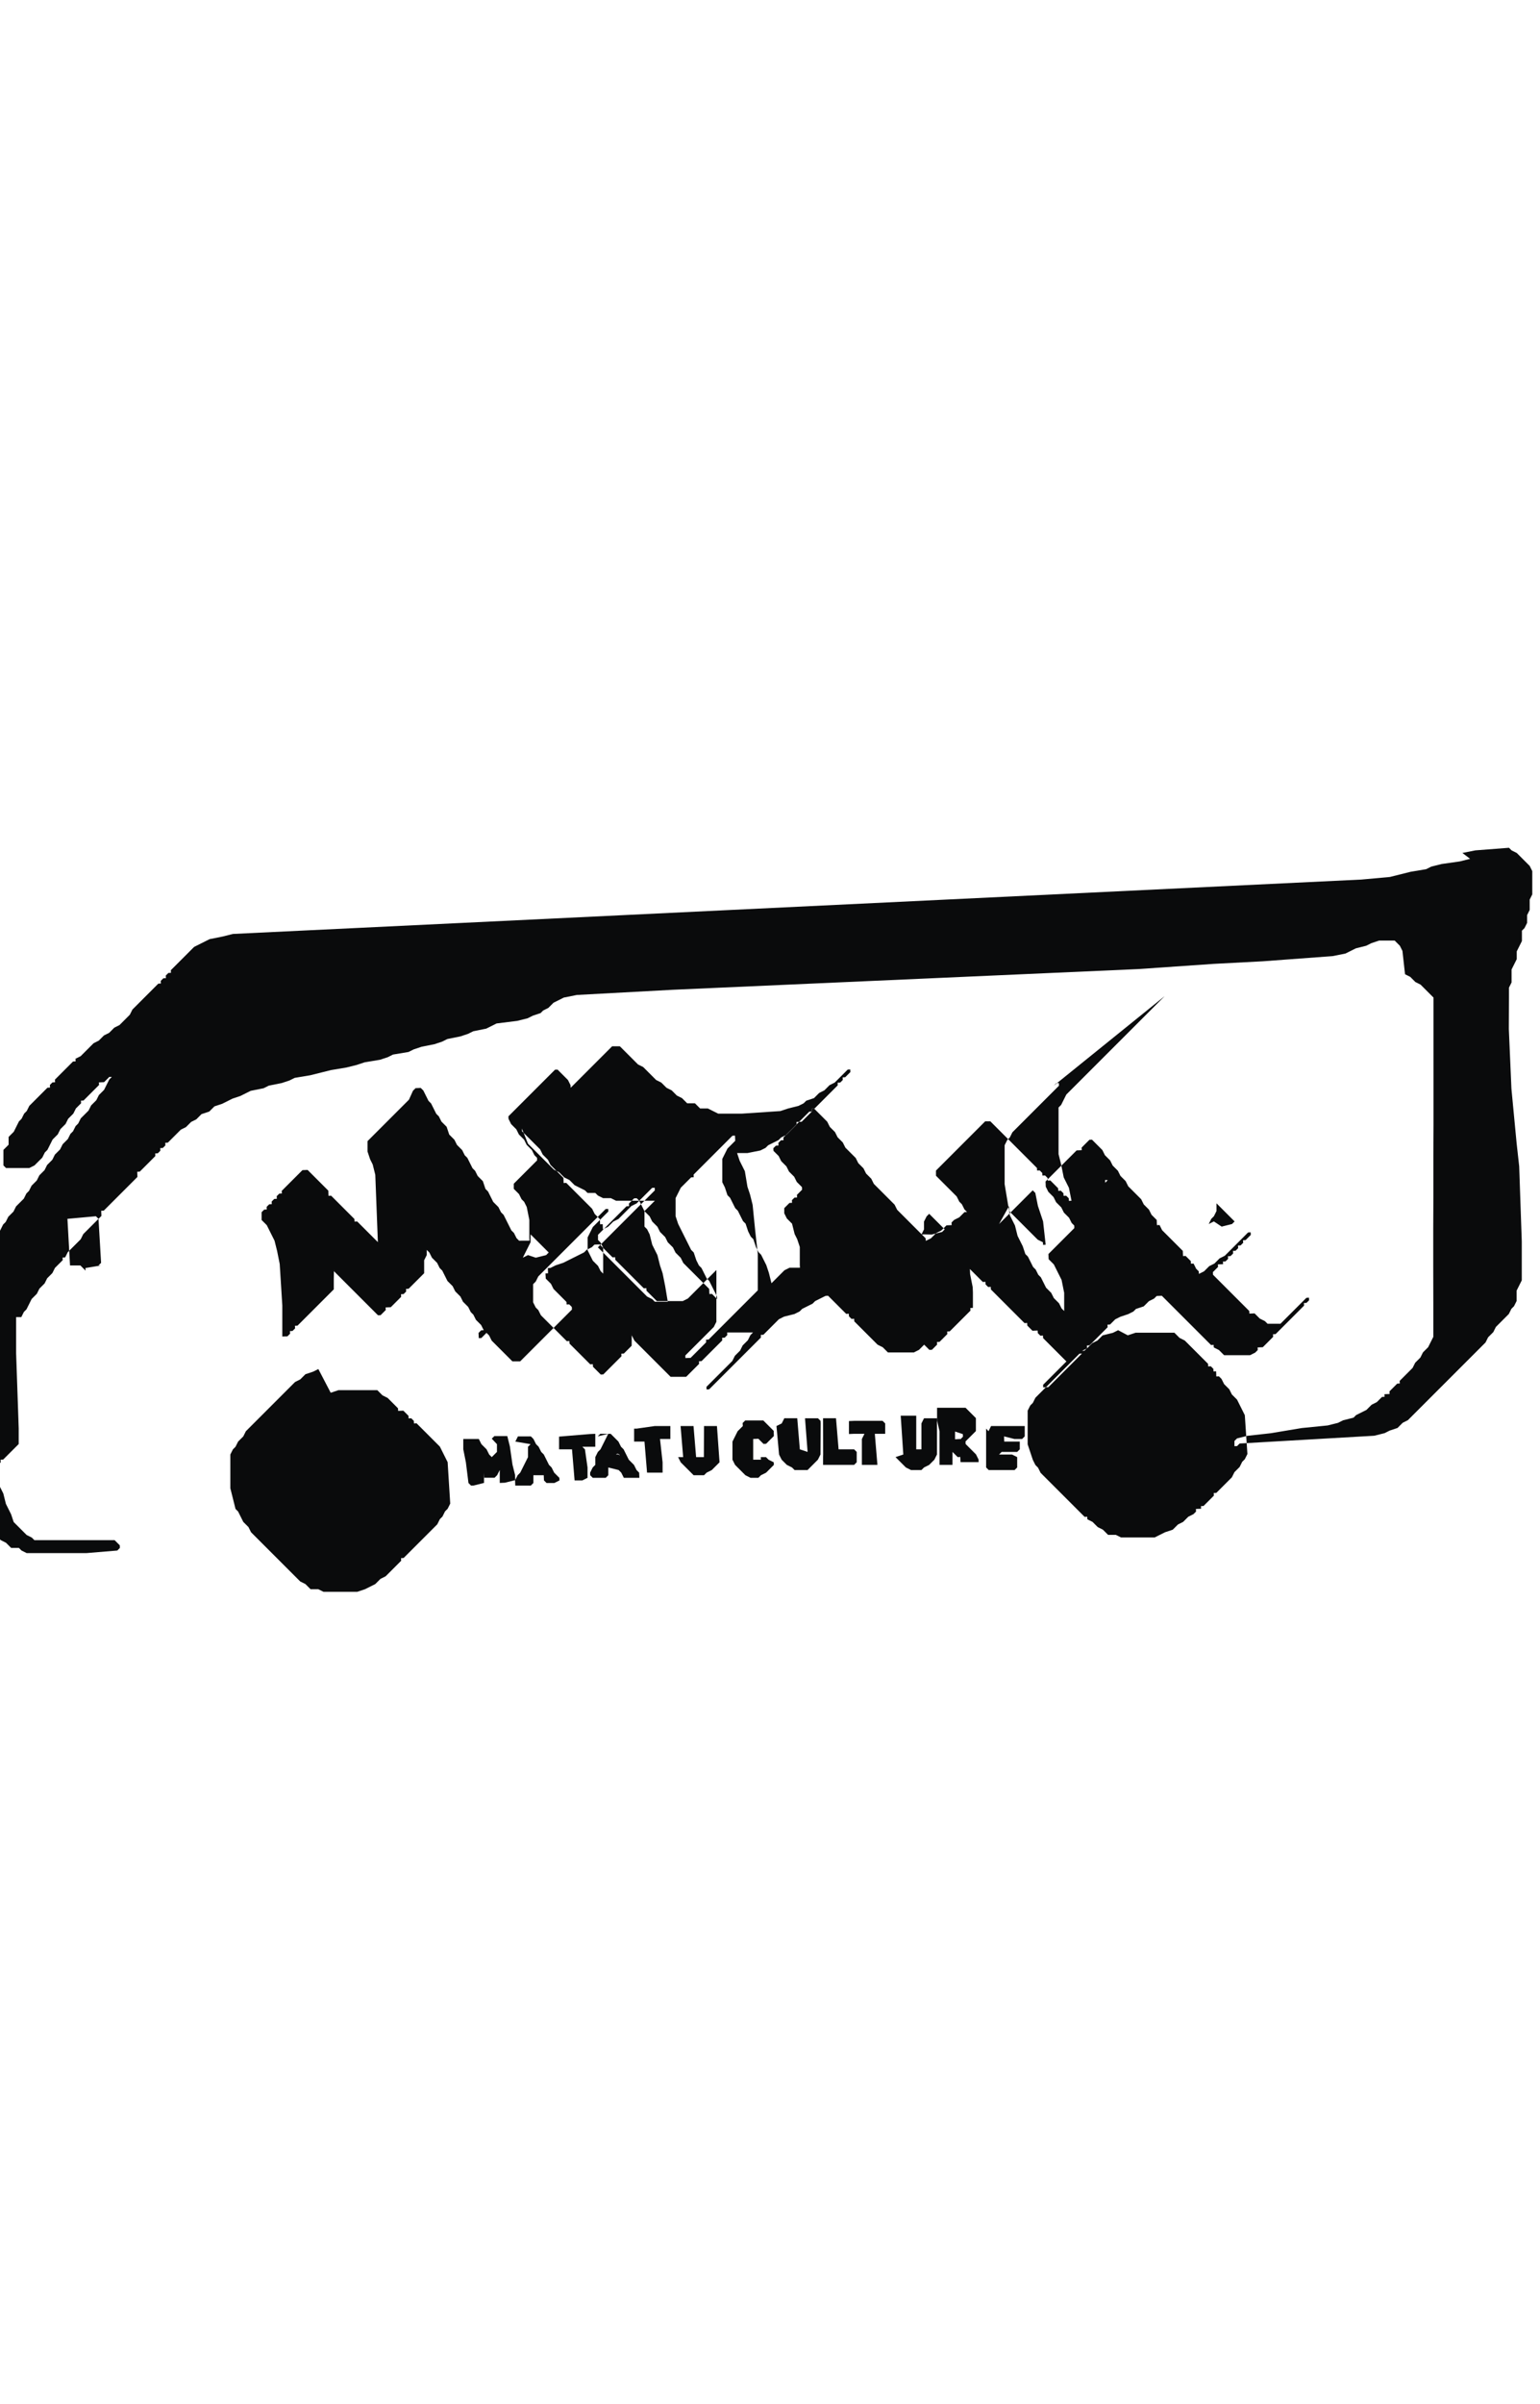 <?xml version="1.0" encoding="UTF-8"?>
<!DOCTYPE svg PUBLIC "-//W3C//DTD SVG 1.1//EN" "http://www.w3.org/Graphics/SVG/1.1/DTD/svg11.dtd">
<!-- Creator: CorelDRAW -->
<svg xmlns="http://www.w3.org/2000/svg" xml:space="preserve" width="25in" height="39in" style="shape-rendering:geometricPrecision; text-rendering:geometricPrecision; image-rendering:optimizeQuality; fill-rule:evenodd; clip-rule:evenodd"
viewBox="0 0 0.595 0.267"
 xmlns:xlink="http://www.w3.org/1999/xlink">
 <defs>
  <style type="text/css">
   <![CDATA[
    .fil0 {fill:#0A0B0C}
   ]]>
  </style>
 </defs>
 <g id="Layer_x0020_1">
  <path class="fil0" d="M0.123 0.198l-0.002 0.001 -0.003 0.001 -0.001 0.001 -0.001 0.001 -0.002 0.001 -0.001 0.001 -0.001 0.001 -0.001 0.001 -0.001 0.001 -0.001 0.001 -0.001 0.001 -0.001 0.001 -0.001 0.001 -0.001 0.001 -0.001 0.001 -0.001 0.001 -0.001 0.001 -0.001 0.001 -0.001 0.001 -0.001 0.001 -0.001 0.001 -0.001 0.001 -0.001 0.001 -0.001 0.001 -0.001 0.002 -0.001 0.001 -0.001 0.001 -0.001 0.002 -0.001 0.001 -0.001 0.002 -0 0.004 -0 0.004 0 0.005 0.001 0.004 0.001 0.004 0.001 0.001 0.001 0.002 0.001 0.002 0.001 0.001 0.001 0.001 0.001 0.002 0.001 0.001 0.001 0.001 0.001 0.001 0.001 0.001 0.001 0.001 0.001 0.001 0.001 0.001 0.001 0.001 0.001 0.001 0.001 0.001 0.001 0.001 0.001 0.001 0.001 0.001 0.001 0.001 0.001 0.001 0.001 0.001 0.001 0.001 0.001 0.001 0.001 0.001 0.002 0.001 0.001 0.001 0.001 0.001 0.003 0 0.002 0.001 0.003 0 0.01 -0 0.003 -0.001 0.002 -0.001 0.002 -0.001 0.001 -0.001 0.001 -0.001 0.002 -0.001 0.001 -0.001 0.001 -0.001 0.001 -0.001 0.001 -0.001 0.001 -0.001 0.001 -0.001 -5.73175e-005 -0.001 0.001 -5.82728e-005 0.001 -0.001 0.001 -0.001 0.001 -0.001 0.001 -0.001 0.001 -0.001 0.001 -0.001 0.001 -0.001 0.001 -0.001 0.001 -0.001 0.001 -0.001 0.001 -0.001 0.001 -0.001 0.001 -0.001 0.001 -0.002 0.001 -0.001 0.001 -0.002 0.001 -0.001 0.001 -0.002 -0.001 -0.016 -0.001 -0.002 -0.001 -0.002 -0.001 -0.002 -0.001 -0.001 -0.001 -0.001 -0.001 -0.001 -0.001 -0.001 -0.001 -0.001 -0.001 -0.001 -0.001 -0.001 -0.001 -0.001 -0.001 -0.001 -0.001 5.82728e-005 -5.73175e-005 -0.001 -0.001 -0.001 -0.001 5.82728e-005 -5.63622e-005 -0.001 -0.001 -0.001 -0.001 -0.001 -0.002 8.78868e-005 -5.73175e-005 -0.001 -0.001 -0.001 -0.001 -0.001 -0.001 -0.001 -0.001 -0.001 -0.002 -0.001 -0.001 -0.001 -0.001 -0.001 -0.003 -0 -0.003 -0 -0.003 -0 -0.006 0 -0.003 0.001zm0.258 0.023l-0 0.01 0 0.005 0.001 0.001 0.006 0 0.004 -0 0.001 -0.001 -0 -0.004 -0.002 -0.001 -0.005 0 0.001 -0.001 0.006 -0 0.001 -0.001 -0 -0.003 -0.006 0 -8.31103e-005 -0.002 0.004 0.001 0.003 -0 0.001 -0.001 -0 -0.004 -0.003 -0 -0.006 -0 -0.004 0 -0.001 0.002zm-0.051 0.002l0.004 -0 -0.001 0.002 0 0.01 0.006 -0 -0.001 -0.012 0.004 -0 -0 -0.004 -0.001 -0.001 -0.011 -0 -0.002 8.69315e-005 0 0.005zm-0.114 0.001l0 0.005 0.005 -0 0.001 0.012 0.003 -0 0.002 -0.001 -0 -0.004 -0.001 -0.007 -0.001 -0.001 0.005 -0 -0 -0.005 -0.002 8.69315e-005 -0.012 0.001zm0.102 0.008l0 0.003 0.005 0 0.007 -0 0.001 -0.001 -0 -0.004 -0.001 -0.001 -0.006 0 -0.001 -0.012 -0.005 0 3.15246e-005 0.014zm-0.126 -0.005l-0 0.003 -0.001 0.001 -0.001 0.001 -0.001 -0.001 -0.001 -0.002 -0.001 -0.001 -0.001 -0.001 -0.001 -0.002 -0.006 0 0 0.004 0.001 0.005 0.001 0.008 0.001 0.001 0.001 -2.86587e-005 0.004 -0.001 -0 -0.002 -0 -0.002 8.50209e-005 0.002 0.004 -0 0.001 -0.001 0.001 -0.002 0 0.005 0.002 -8.78868e-005 0.004 -0.001 -8.59762e-005 -0.002 -0.001 -0.004 -0.001 -0.007 -0.001 -0.004 -0.005 0 -0.001 0.001zm0.108 -0.007l0.001 0.011 0.001 0.002 0.001 0.001 0.001 0.001 0.002 0.001 0.001 0.001 0.005 -0 0.001 -0.001 0.001 -0.001 0.001 -0.001 0.001 -0.001 0.001 -0.002 8.2155e-005 -0.012 -5.73175e-005 -0.001 -0.001 -0.001 -0.005 0 0.001 0.013 -0.003 -0.001 -0.001 -0.012 -0.005 0 -0.001 0.002zm-0.055 0.001l0 0.005 0.004 -0 0.001 0.012 0.006 -0 -0 -0.004 -0.001 -0.009 0.004 -0 -0 -0.005 -0.006 0 -0.007 0.001zm0.101 0.011l0.001 0.001 0.001 0.001 0.001 0.001 0.001 0.001 0.002 0.001 0.004 -0 0.001 -0.001 0.002 -0.001 0.001 -0.001 0.001 -0.001 0.001 -0.002 0 -0.005 -0 -0.009 -0.005 0 -0.001 0.002 -0 0.01 -0.002 0 -0 -0.009 -0 -0.004 -0.006 0 0.001 0.015zm0.017 -0.01l-0 0.007 0 0.006 0.005 -0 2.00611e-005 -0.006 0 0.001 0.001 0.001 0.001 0.001 0.001 -5.82728e-005 8.59762e-005 0.002 0.004 0 0.003 -0 -2.77034e-005 -0.001 -0.001 -0.002 -0.001 -0.001 -0.001 -0.001 -0.001 -0.001 -0.001 -0.001 -2.86587e-005 -0.001 0.001 -0.001 0.001 -0.001 0.001 -0.001 0.001 -0.001 -0 -0.005 -0.001 -0.001 -0.001 -0.001 -0.001 -0.001 -0.001 -0.001 -0.003 -0 -0.006 -0 -0.002 0 -0 0.005zm0.008 0.003l-0.001 5.82728e-005 -0.001 5.82728e-005 -0 -0.003 0.003 0.001 5.63622e-005 0.001 -0.001 0.001zm-0.136 -0.002l-0.001 0.002 -0.001 0.002 -0.001 0.002 -0.001 0.001 -0.001 0.002 -0 0.003 -0.001 0.001 -0.001 0.002 2.86587e-005 0.001 0.001 0.001 0.005 -0 0.001 -0.001 -0 -0.003 0.004 0.001 0.001 0.001 0.001 0.002 0.006 -0 -8.59762e-005 -0.002 -0.001 -0.001 -0.001 -0.002 -0.001 -0.001 -0.001 -0.001 -0.001 -0.002 -0.001 -0.002 -0.001 -0.001 -0.001 -0.002 -0.001 -0.001 -0.001 -0.001 -0.001 -0.001 -0.004 0 -0.001 0.001zm0.003 0.008c0.001,-0.001 0.002,0.001 0.001,0 -2.86587e-006,0 -0,-2.67482e-005 -0,-2.9614e-005 -4.29881e-005,-1.62399e-005 -0.001,-0 -0.001,-0zm0.024 0.001l0.001 0.002 0.001 0.001 0.001 0.001 0.001 0.001 0.001 0.001 0.001 0.001 0.004 -0 0.001 -0.001 0.002 -0.001 0.001 -0.001 0.001 -0.001 0.001 -0.001 -0.001 -0.014 -0.005 0 -5.34963e-005 0.012 -0.003 0 -0.001 -0.012 -0.005 0 0.001 0.012zm-0.057 -0.005l-0.001 0.001 -0 0.004 -0.001 0.002 -0.001 0.002 -0.001 0.002 -0.001 0.001 -0.001 0.002 8.50209e-005 0.002 0.006 -0 0.001 -0.001 -0 -0.003 0.004 -0 8.59762e-005 0.002 0.001 0.001 0.003 -0 0.002 -0.001 -5.73175e-005 -0.001 -0.001 -0.001 -0.001 -0.001 -0.001 -0.002 -0.001 -0.001 -0.001 -0.002 -0.001 -0.002 -0.001 -0.001 -0.001 -0.002 -0.001 -0.001 -0.001 -0.002 -0.001 -0.001 -0.005 0 -0.001 0.002zm0.003 0.007c-0,-0.002 0,0.002 0,0zm0.079 -0.014l-0.001 0.001 -0.001 0.001 -0.001 0.002 -0.001 0.002 0 0.007 0.001 0.002 0.001 0.001 0.001 0.001 0.001 0.001 0.001 0.001 0.002 0.001 0.003 -0 0.001 -0.001 0.002 -0.001 0.001 -0.001 0.001 -0.001 0.001 -0.001 -5.73175e-005 -0.001 -0.002 -0.001 -0.001 -0.001 -0.002 0 5.73175e-005 0.001 -0.003 0 0 -0.008 0.002 -8.69315e-005 0.001 0.001 0.001 0.001 0.001 -5.82728e-005 0.001 -0.001 0.001 -0.001 0.001 -0.001 -8.59762e-005 -0.002 -0.001 -0.001 -0.001 -0.001 -0.001 -0.001 -0.001 -0.001 -0.007 0 -0.001 0.001zm0.281 -0.219l-0.004 0.001 -0.007 0.001 -0.004 0.001 -0.002 0.001 -0.006 0.001 -0.004 0.001 -0.004 0.001 -0.011 0.001 -0.436 0.021 -0.004 0.001 -0.005 0.001 -0.002 0.001 -0.002 0.001 -0.002 0.001 -0.001 0.001 -0.001 0.001 -0.001 0.001 -0.001 0.001 -0.001 0.001 -0.001 0.001 -0.001 0.001 -0.001 0.001 -0.001 0.001 5.63622e-005 0.001 -0.001 5.82728e-005 -0.001 0.001 5.73175e-005 0.001 -0.001 5.82728e-005 -0.001 0.001 5.73175e-005 0.001 -0.001 5.82728e-005 -0.001 0.001 -0.001 0.001 -0.001 0.001 -0.001 0.001 -0.001 0.001 -0.001 0.001 -0.001 0.001 -0.001 0.001 -0.001 0.001 -0.001 0.001 -0.001 0.002 -0.001 0.001 -0.001 0.001 -0.001 0.001 -0.001 0.001 -0.002 0.001 -0.001 0.001 -0.001 0.001 -0.002 0.001 -0.001 0.001 -0.001 0.001 -0.002 0.001 -0.001 0.001 -0.001 0.001 -0.001 0.001 -0.001 0.001 -0.001 0.001 -0.002 0.001 5.73175e-005 0.001 -0.001 5.82728e-005 -0.001 0.001 -0.001 0.001 -0.001 0.001 -0.001 0.001 -0.001 0.001 -0.001 0.001 -0.001 0.001 5.73175e-005 0.001 -0.001 5.82728e-005 -0.001 0.001 5.73175e-005 0.001 -0.001 5.82728e-005 -0.001 0.001 -0.001 0.001 -0.001 0.001 -0.001 0.001 -0.001 0.001 -0.001 0.001 -0.001 0.001 -0.001 0.002 -0.001 0.001 -0.001 0.002 -0.001 0.001 -0.001 0.002 -0.001 0.002 -0.001 0.001 -0.001 0.001 -0 0.003 -0.001 0.001 -0.001 0.001 0 0.006 0.001 0.001 0.003 0 0.006 -0 0.002 -0.001 0.001 -0.001 0.001 -0.001 0.001 -0.001 0.001 -0.002 0.001 -0.001 0.001 -0.002 0.001 -0.002 0.001 -0.001 0.001 -0.001 0.001 -0.002 0.001 -0.001 0.001 -0.001 0.001 -0.002 0.001 -0.001 0.001 -0.001 0.001 -0.002 0.001 -0.001 0.001 -0.001 -5.73175e-005 -0.001 0.001 -5.82728e-005 0.001 -0.001 0.001 -0.001 0.001 -0.001 0.001 -0.001 0.001 -0.001 0.001 -0.001 -5.73175e-005 -0.001 0.002 -8.69315e-005 0.001 -0.001 0.001 -0.001 0.001 -2.9614e-005 -0.001 0.001 -0.001 0.002 -0.001 0.002 -0.001 0.001 -0.001 0.001 -0.001 0.002 -0.001 0.001 -0.001 0.001 -0.001 0.002 -0.001 0.001 -0.001 0.001 -0.001 0.001 -0.001 0.002 -0.001 0.001 -0.001 0.002 -0.001 0.001 -0.001 0.002 -0.001 0.001 -0.001 0.001 -0.001 0.002 -0.001 0.001 -0.001 0.001 -0.001 0.002 -0.001 0.001 -0.001 0.001 -0.001 0.002 -0.001 0.001 -0.001 0.001 -0.001 0.002 -0.001 0.001 -0.001 0.001 -0.001 0.002 -0.001 0.001 -0.001 0.002 -0.001 0.001 -0.001 0.001 -0.001 0.001 -0.001 0.002 -0.001 0.001 -0.001 0.001 -0.001 0.002 -0.001 0.001 -0.001 0.002 -0.001 0.002 -0.001 0.001 -0.001 0.002 -0.001 0.001 -0.001 0.001 -0.001 0.002 -0.001 0.002 -0.001 0.001 -0.001 0.002 -0.001 0.001 -0.001 0.001 -0.001 0.002 -0.001 0.001 -0.001 0.001 -0.001 0.002 -0.001 0.001 -0.001 0.001 -0.001 0.002 -0.001 0.001 -0.001 0.001 -0.001 0.002 -0.001 0.001 -0.001 0.001 -0.001 0.002 -0.001 0.001 -0.001 0.001 -0.001 0.002 -0.001 0.001 -0.001 0.002 -0.001 0.001 -0.001 0.001 -0.001 0.002 -0.001 0.001 -0.001 0.001 -0.001 0.002 -0.001 0.001 -0.001 0.001 -0 0.003 -0.001 0.002 -0.001 0.002 -0 0.004 -0.001 0.002 0 0.009 0.001 0.002 0.001 0.004 0.001 0.002 0.001 0.001 0.001 0.002 0.001 0.001 0.001 0.001 0.001 0.002 0.001 0.001 0.001 0.001 0.001 0.002 0.001 0.001 0.001 0.001 0.001 0.001 0.001 -5.82728e-005 5.73175e-005 0.001 0.001 0.001 0.001 0.001 0.001 0.001 0.001 0.001 0.001 0.001 0.001 0.001 0.001 0.001 0.001 0.001 0.001 0.001 0.001 0.001 0.001 0.001 0.002 -8.69315e-005 5.73175e-005 0.001 0.001 0.001 0.001 0.001 0.001 0.001 0.001 0.001 0.001 0.001 0.001 0.001 0.001 0.001 0.001 0.001 0.001 0.001 0.001 0.001 0.001 0.001 0.001 0.001 0.002 0.001 0.001 0.001 0.001 0.001 0.003 0 0.001 0.001 0.002 0.001 0.004 0 0.006 0 0.013 -9.55291e-007 0.012 -0.001 0.001 -0.001 -2.86587e-005 -0.001 -0.001 -0.001 -0.001 -0.001 -0.006 -0 -0.004 -0 -0.007 -0 -0.004 -0 -0.004 -0 -0.006 -0 -0.001 -0.001 -0.002 -0.001 -0.001 -0.001 -0.001 -0.001 -0.001 -0.001 -0.001 -0.001 -0.001 -0.001 -0.001 -0.003 -0.001 -0.002 -0.001 -0.002 -0.001 -0.004 -0.001 -0.002 -0.001 -0.002 -0.001 -0.007 0.001 -5.82728e-005 0.001 -0.001 -5.73175e-005 -0.001 0.001 -5.82728e-005 0.001 -0.001 0.001 -0.001 0.001 -0.001 0.001 -0.001 0.001 -0.001 0.001 -0.001 0 -0.006 -0.001 -0.029 0 -0.006 0 -0.006 -0 -0.002 -0.004 -0 -0.001 -0.001 -0.001 -0.001 -0.001 -0.001 0.001 0.001 0.001 0.001 0.001 0.001 0.006 -0 0.001 -0.002 0.001 -0.001 0.001 -0.002 0.001 -0.002 0.001 -0.001 0.001 -0.001 0.001 -0.002 0.001 -0.001 0.001 -0.001 0.001 -0.002 0.001 -0.001 0.001 -0.001 0.001 -0.002 0.001 -0.001 0.001 -0.001 0.001 -0.001 -5.63622e-005 -0.001 0.001 -5.82728e-005 0.001 -0.002 0.001 -0.001 0.001 -0.001 0.001 -0.001 0.001 -0.001 0.001 -0.001 0.001 -0.002 0.001 -0.001 0.001 -0.001 0.001 -0.001 0.001 -0.001 0.001 -0.001 0.001 -0.001 0.001 -0.001 -8.50209e-005 -0.002 0.001 -5.82728e-005 0.001 -0.001 0.001 -0.001 0.001 -0.001 0.001 -0.001 0.001 -0.001 0.001 -0.001 0.001 -0.001 0.001 -0.001 0.001 -0.001 0.001 -0.001 0.001 -0.001 0.001 -0.001 0.001 -0.001 -8.59762e-005 -0.002 0.001 -5.82728e-005 0.001 -0.001 0.001 -0.001 0.001 -0.001 0.001 -0.001 0.001 -0.001 0.001 -0.001 -5.73175e-005 -0.001 0.001 -5.82728e-005 0.001 -0.001 -5.63622e-005 -0.001 0.001 -5.82728e-005 0.001 -0.001 -5.73175e-005 -0.001 0.001 -5.82728e-005 0.001 -0.001 0.001 -0.001 0.001 -0.001 0.001 -0.001 0.001 -0.001 0.002 -0.001 0.001 -0.001 0.001 -0.001 0.002 -0.001 0.001 -0.001 0.001 -0.001 0.003 -0.001 0.001 -0.001 0.001 -0.001 0.003 -0.001 0.002 -0.001 0.002 -0.001 0.003 -0.001 0.002 -0.001 0.002 -0.001 0.005 -0.001 0.002 -0.001 0.005 -0.001 0.003 -0.001 0.002 -0.001 0.006 -0.001 0.004 -0.001 0.004 -0.001 0.006 -0.001 0.004 -0.001 0.003 -0.001 0.006 -0.001 0.003 -0.001 0.002 -0.001 0.006 -0.001 0.002 -0.001 0.003 -0.001 0.005 -0.001 0.003 -0.001 0.002 -0.001 0.005 -0.001 0.003 -0.001 0.002 -0.001 0.005 -0.001 0.002 -0.001 0.002 -0.001 0.008 -0.001 0.004 -0.001 0.002 -0.001 0.003 -0.001 0.001 -0.001 0.002 -0.001 0.001 -0.001 0.001 -0.001 0.002 -0.001 0.002 -0.001 0.005 -0.001 0.037 -0.002 0.18 -0.008 0.029 -0.002 0.019 -0.001 0.027 -0.002 0.005 -0.001 0.002 -0.001 0.002 -0.001 0.004 -0.001 0.002 -0.001 0.003 -0.001 0.006 -0 0.001 0.001 0.001 0.001 0.001 0.002 0.001 0.009 0.002 0.001 0.001 0.001 0.001 0.001 0.002 0.001 0.001 0.001 0.001 0.001 0.001 0.001 0.001 0.001 0.001 0.001 0 0.007 -0 0.007 -0 0.007 2.86587e-006 0.013 -0 0.008 -0 0.007 -5.34963e-005 0.012 -0 0.007 -0 0.009 -5.44516e-005 0.012 -0 0.007 -0 0.008 3.15246e-005 0.014 -0 0.004 -0 0.004 -0 0.005 -0.001 0.002 -0.001 0.002 -0.001 0.001 -0.001 0.001 -0.001 0.002 -0.001 0.001 -0.001 0.001 -0.001 0.002 -0.001 0.001 -0.001 0.001 -0.001 0.001 -0.001 0.001 -0.001 0.001 5.73175e-005 0.001 -0.001 5.82728e-005 -0.001 0.001 -0.001 0.001 -0.001 0.001 5.73175e-005 0.001 -0.002 8.78868e-005 5.63622e-005 0.001 -0.001 5.82728e-005 -0.001 0.001 -0.001 0.001 -0.002 0.001 -0.001 0.001 -0.001 0.001 -0.002 0.001 -0.002 0.001 -0.001 0.001 -0.004 0.001 -0.002 0.001 -0.004 0.001 -0.01 0.001 -0.006 0.001 -0.006 0.001 -0.009 0.001 -0.004 0.001 -0.001 0.001 0 0.002 0.001 -2.9614e-005 0.001 -0.001 0.052 -0.003 0.004 -0.001 0.002 -0.001 0.003 -0.001 0.001 -0.001 0.001 -0.001 0.002 -0.001 0.001 -0.001 0.001 -0.001 0.001 -0.001 0.001 -0.001 0.001 -0.001 0.001 -0.001 0.001 -0.001 0.001 -0.001 0.001 -0.001 0.001 -0.001 0.001 -0.001 0.001 -0.001 0.001 -0.001 0.001 -0.001 0.001 -0.001 0.001 -0.001 0.001 -0.001 0.001 -0.001 0.001 -0.001 0.001 -0.001 0.001 -0.001 0.001 -0.001 0.001 -0.001 0.001 -0.001 0.001 -0.001 0.001 -0.001 0.001 -0.001 0.001 -0.001 0.001 -0.001 0.001 -0.001 0.001 -0.002 0.001 -0.001 0.001 -0.001 0.001 -0.002 0.001 -0.001 0.001 -0.001 0.001 -0.001 0.001 -0.001 0.001 -0.001 0.001 -0.002 0.001 -0.001 0.001 -0.002 0 -0.004 0.001 -0.002 0.001 -0.002 0 -0.008 0 -0.007 -0.001 -0.029 -0.001 -0.009 -0.002 -0.021 -0.001 -0.023 5.34963e-005 -0.012 0 -0.004 0.001 -0.002 0 -0.005 0.001 -0.002 0.001 -0.002 0 -0.003 0.001 -0.002 0.001 -0.002 0 -0.004 0.001 -0.001 0.001 -0.002 0 -0.003 0.001 -0.002 0 -0.004 0.001 -0.002 -0 -0.009 -0.001 -0.002 -0.001 -0.001 -0.001 -0.001 -0.001 -0.001 -0.001 -0.001 -0.001 -0.001 -0.002 -0.001 -0.001 -0.001 -0.013 0.001 -0.005 0.001zm-0.529 0.157l-0.006 0.001 5.63622e-005 0.001 -0.001 -0.001 -0.001 -0.001 -0.004 -0 -0.001 -0.018 0.011 -0.001 0.001 0.001 0.001 0.017 -0.001 0.001zm0.393 0.025l-0.002 0.001 -0.004 0.001 -0.001 0.001 -0.001 0.001 -0.002 0.001 -0.001 0.001 -0.001 0.001 -0.002 0.001 5.73175e-005 0.001 -0.001 5.82728e-005 -0.001 0.001 -0.001 0.001 -0.001 0.001 -0.001 0.001 -0.001 0.001 -0.001 0.001 -0.001 0.001 -0.001 0.001 -0.001 0.001 -0.001 0.001 -0.001 0.001 -0.001 0.001 -0.001 0.001 -0.001 0.001 -0.001 0.001 -0.001 0.001 -0.001 0.001 -0.001 0.002 -0.001 0.001 -0.001 0.002 -0 0.003 -0 0.003 0 0.007 0.001 0.003 0.001 0.003 0.001 0.002 0.001 0.001 0.001 0.002 0.001 0.001 0.001 0.001 0.001 0.001 0.001 0.001 0.001 0.001 0.001 0.001 0.001 0.001 0.001 0.001 0.001 0.001 0.001 0.001 0.001 0.001 0.001 0.001 0.001 0.001 0.001 0.001 0.001 0.001 0.001 0.001 0.001 0.001 0.001 -5.82728e-005 5.73175e-005 0.001 0.002 0.001 0.001 0.001 0.001 0.001 0.002 0.001 0.001 0.001 0.001 0.001 0.003 0 0.002 0.001 0.003 0 0.01 -0 0.002 -0.001 0.002 -0.001 0.003 -0.001 0.001 -0.001 0.001 -0.001 0.002 -0.001 0.001 -0.001 0.001 -0.001 0.002 -0.001 0.001 -0.001 -5.73175e-005 -0.001 0.002 -8.69315e-005 -5.73175e-005 -0.001 0.001 -5.82728e-005 0.001 -0.001 0.001 -0.001 0.001 -0.001 0.001 -0.001 -5.73175e-005 -0.001 0.001 -5.82728e-005 0.001 -0.001 0.001 -0.001 0.001 -0.001 0.001 -0.001 0.001 -0.001 0.001 -0.001 0.001 -0.002 0.001 -0.001 0.001 -0.001 0.001 -0.002 0.001 -0.001 0.001 -0.002 -0.001 -0.015 -0.001 -0.002 -0.001 -0.002 -0.001 -0.002 -0.001 -0.001 -0.001 -0.001 -0.001 -0.002 -0.001 -0.001 -0.001 -0.001 -0.001 -0.002 -0.001 -0.001 -0.001 5.82728e-005 -8.50209e-005 -0.002 -0.001 5.82728e-005 -5.63622e-005 -0.001 -0.001 -0.001 -0.001 5.82728e-005 -5.63622e-005 -0.001 -0.001 -0.001 -0.001 -0.001 -0.001 -0.001 -0.001 -0.001 -0.001 -0.001 -0.001 -0.001 -0.001 -0.001 -0.001 -0.001 -0.001 -0.001 -0.002 -0.001 -0.001 -0.001 -0.001 -0.001 -0.003 -0 -0.003 -0 -0.003 -0 -0.006 0 -0.003 0.001zm-0.274 -0.089l-0.001 0.001 -0.001 0.001 -0.001 0.001 -0.001 0.001 -0.001 0.001 -0.001 0.001 -0.001 0.001 -0.001 0.001 -0.001 0.001 -0.001 0.001 -0.001 0.001 -0.001 0.001 -0.001 0.001 -0.001 0.001 -0.001 0.001 -0.001 0.001 0 0.004 0.001 0.003 0.001 0.002 0.001 0.004 0.001 0.026 -0.001 -0.001 -0.001 -0.001 -0.001 -0.001 -0.001 -0.001 -0.001 -0.001 -0.001 -0.001 -0.001 -0.001 -0.001 -0.001 -0.001 5.82728e-005 -5.73175e-005 -0.001 -0.001 -0.001 -0.001 -0.001 -0.001 -0.001 -0.001 -0.001 -0.001 -0.001 -0.001 -0.001 -0.001 -0.001 -0.001 -0.001 -0.001 -0.001 -0.001 5.82728e-005 -8.59762e-005 -0.002 -0.001 -0.001 -0.001 -0.001 -0.001 -0.001 -0.001 -0.001 -0.001 -0.001 -0.001 -0.001 -0.001 -0.001 -0.001 -0.001 -0.002 8.69315e-005 -0.001 0.001 -0.001 0.001 -0.001 0.001 -0.001 0.001 -0.001 0.001 -0.001 0.001 -0.001 0.001 -0.001 0.001 5.73175e-005 0.001 -0.001 5.82728e-005 -0.001 0.001 5.73175e-005 0.001 -0.001 5.82728e-005 -0.001 0.001 5.63622e-005 0.001 -0.001 5.82728e-005 -0.001 0.001 5.73175e-005 0.001 -0.001 5.82728e-005 -0.001 0.001 0 0.003 0.001 0.001 0.001 0.001 0.001 0.002 0.001 0.002 0.001 0.002 0.001 0.004 0.001 0.005 0.001 0.016 -0 0.006 0 0.006 0.002 -8.78868e-005 0.001 -0.001 -5.73175e-005 -0.001 0.001 -5.82728e-005 0.001 -0.001 -5.73175e-005 -0.001 0.001 -5.82728e-005 0.001 -0.001 0.001 -0.001 0.001 -0.001 0.001 -0.001 0.001 -0.001 0.001 -0.001 0.001 -0.001 0.001 -0.001 0.001 -0.001 0.001 -0.001 0.001 -0.001 0.001 -0.001 0.001 -0.001 0.001 -0.001 0 -0.004 7.64233e-005 -0.004 0 0.001 0.001 0.001 0.001 0.001 0.001 0.001 0.001 0.001 0.001 0.001 0.001 0.001 0.001 0.001 0.001 0.001 0.001 0.001 0.001 0.001 0.001 0.001 0.001 0.001 0.001 0.001 0.001 0.001 0.001 0.001 0.001 0.001 0.001 0.001 0.001 -2.9614e-005 0.001 -0.001 0.001 -0.001 -5.73175e-005 -0.001 0.002 -8.69315e-005 0.001 -0.001 0.001 -0.001 0.001 -0.001 0.001 -0.001 -5.63622e-005 -0.001 0.001 -5.82728e-005 0.001 -0.001 -5.73175e-005 -0.001 0.001 -5.82728e-005 0.001 -0.001 0.001 -0.001 0.001 -0.001 0.001 -0.001 0.001 -0.001 0.001 -0.001 0 -0.005 0.001 -0.002 0 -0.003 0 0.001 0.001 0.001 0.001 0.002 0.001 0.001 0.001 0.001 0.001 0.002 0.001 0.001 0.001 0.002 0.001 0.002 0.001 0.001 0.001 0.001 0.001 0.002 0.001 0.001 0.001 0.001 0.001 0.002 0.001 0.001 0.001 0.001 0.001 0.002 0.001 0.001 0.001 0.002 0.001 0.001 0.001 0.001 0.001 0.002 -0.001 5.82728e-005 -0.001 0.001 8.59762e-005 0.002 0.001 -2.9614e-005 0.001 -0.001 0.001 -0.001 0.001 0.001 0.001 0.002 0.001 0.001 0.001 0.001 0.001 0.001 0.001 0.001 0.001 0.001 0.001 0.001 0.001 0.001 0.001 0.001 0.003 -0 0.001 -0.001 0.001 -0.001 0.001 -0.001 0.001 -0.001 0.001 -0.001 0.001 -0.001 0.001 -0.001 0.001 -0.001 0.001 -0.001 0.001 -0.001 0.001 -0.001 0.001 -0.001 0.001 -0.001 0.001 -0.001 0.001 -0.001 0.001 -0.001 0.001 -0.001 0.001 -0.001 0.001 -0.001 0.001 -0.001 -5.73175e-005 -0.001 -0.001 -0.001 -0.001 5.82728e-005 -5.73175e-005 -0.001 -0.001 -0.001 -0.001 -0.001 -0.001 -0.001 -0.001 -0.001 -0.001 -0.001 -0.001 -0.002 -0.001 -0.001 -0.001 -0.001 -5.73175e-005 -0.001 -5.63622e-005 -0.001 0.001 -5.82728e-005 -8.50209e-005 -0.002 0.001 -5.82728e-005 0.002 -0.001 0.003 -0.001 0.002 -0.001 0.002 -0.001 0.002 -0.001 0.002 -0.001 0.001 -0.001 0.002 -0.001 0.001 -0.001 0.002 -8.78868e-005 0.001 0.001 0.001 0.001 0.001 0.001 0.001 0.001 0.001 0.001 0.001 -5.82728e-005 5.73175e-005 0.001 0.001 0.001 0.001 0.001 0.001 0.001 0.001 0.001 0.001 0.001 0.001 0.001 0.001 0.001 0.001 0.001 0.001 0.001 0.001 0.001 0.001 0.001 0.001 -5.82728e-005 5.73175e-005 0.001 0.001 0.001 0.001 0.001 0.001 0.001 0.001 0.001 0.003 0 0.007 -0 0.002 -0.001 0.001 -0.001 0.001 -0.001 0.001 -0.001 0.001 -0.001 0.001 -0.001 0.001 -0.001 0.001 -0.001 0.001 -0.001 0.001 -0.001 0.001 -0.001 0.001 -0.001 -7.64233e-006 0.014 -0 0.006 -0.001 0.002 -0.001 0.001 -0.001 0.001 -0.001 0.001 -0.001 0.001 -0.001 0.001 -0.001 0.001 -0.001 0.001 -0.001 0.001 -0.001 0.001 -0.001 0.001 -0.001 0.001 5.73175e-005 0.001 0.002 -8.78868e-005 0.001 -0.001 0.001 -0.001 0.001 -0.001 0.001 -0.001 0.001 -0.001 0.001 -0.001 -5.73175e-005 -0.001 0.001 -5.82728e-005 0.001 -0.001 0.001 -0.001 0.001 -0.001 0.001 -0.001 0.001 -0.001 0.001 -0.001 0.001 -0.001 0.001 -0.001 0.001 -0.001 0.001 -0.001 0.001 -0.001 0.001 -0.001 0.001 -0.001 0.001 -0.001 0.001 -0.001 0.001 -0.001 0.001 -0.001 0.001 -0.001 0.001 -0.001 0 -0.004 0 -0.006 -0 -0.004 -0.001 -0.009 -0.001 -0.01 -0.001 -0.004 -0.001 -0.003 -0.001 -0.006 -0.001 -0.002 -0.001 -0.002 -0.001 -0.003 0.004 -0 0.005 -0.001 0.002 -0.001 0.001 -0.001 0.002 -0.001 0.002 -0.001 0.001 -0.001 0.002 -0.001 0.001 -0.001 0.001 -0.001 0.001 -0.001 0.001 -0.001 -5.73175e-005 -0.001 0.002 -8.69315e-005 0.001 -0.001 0.001 -0.001 0.001 -0.001 0.001 -0.001 -5.63622e-005 -0.001 0.001 -5.82728e-005 0.001 -0.001 0.001 -0.001 0.001 -0.001 0.001 -0.001 0.001 -0.001 0.001 -0.001 0.001 -0.001 0.001 -0.001 0.001 -0.001 -5.73175e-005 -0.001 0.001 -5.82728e-005 0.001 -0.001 -5.63622e-005 -0.001 0.001 -5.82728e-005 0.001 -0.001 0.001 -0.001 -5.73175e-005 -0.001 -0.001 5.82728e-005 -0.001 0.001 -0.001 0.001 -0.001 0.001 -0.001 0.001 -0.001 0.001 -0.002 0.001 -0.001 0.001 -0.001 0.001 -0.002 0.001 -0.001 0.001 -0.001 0.001 -0.003 0.001 -0.001 0.001 -0.002 0.001 -0.004 0.001 -0.003 0.001 -0.015 0.001 -0.004 -0 -0.005 -0 -0.002 -0.001 -0.002 -0.001 -0.003 -0 -0.001 -0.001 -0.001 -0.001 -0.003 -0 -0.001 -0.001 -0.001 -0.001 -0.002 -0.001 -0.001 -0.001 -0.001 -0.001 -0.002 -0.001 -0.001 -0.001 -0.001 -0.001 -0.002 -0.001 -0.001 -0.001 -0.001 -0.001 -0.001 -0.001 -0.001 -0.001 -0.001 -0.001 -0.002 -0.001 -0.001 -0.001 -0.001 -0.001 -0.001 -0.001 -0.001 -0.001 -0.001 -0.001 -0.001 -0.001 -0.001 -0.001 -0.003 0 -0.001 0.001 -0.001 0.001 -0.001 0.001 -0.001 0.001 -0.001 0.001 -0.001 0.001 -0.001 0.001 -0.001 0.001 -0.001 0.001 -0.001 0.001 -0.001 0.001 -0.001 0.001 -0.001 0.001 -0.001 0.001 -0.001 0.001 -0.001 0.001 -5.73175e-005 -0.001 -0.001 -0.002 -0.001 -0.001 -0.001 -0.001 -0.001 -0.001 -0.001 -0.001 -0.001 2.9614e-005 -0.001 0.001 -0.001 0.001 -0.001 0.001 -0.001 0.001 -0.001 0.001 -0.001 0.001 -0.001 0.001 -0.001 0.001 -0.001 0.001 -0.001 0.001 -0.001 0.001 -0.001 0.001 -0.001 0.001 -0.001 0.001 -0.001 0.001 -0.001 0.001 -0.001 0.001 -0.001 0.001 5.73175e-005 0.001 0.001 0.002 0.001 0.001 0.001 0.001 0.001 0.002 0.001 0.001 0.001 0.001 0.001 0.002 0.001 0.001 0.001 0.001 0.001 0.002 0.001 0.001 2.86587e-005 0.001 -0.001 0.001 -0.001 0.001 -0.001 0.001 -0.001 0.001 -0.001 0.001 -0.001 0.001 -0.001 0.001 -0.001 0.001 -0.001 0.001 0 0.002 0.001 0.001 0.001 0.001 0.001 0.002 0.001 0.001 0.001 0.002 0.001 0.005 0 0.007 5.73175e-005 0.001 -0.003 0 -0.001 2.9614e-005 -0.001 -0.001 -0.001 -0.002 -0.001 -0.001 -0.001 -0.002 -0.001 -0.002 -0.001 -0.002 -0.001 -0.001 -0.001 -0.002 -0.001 -0.001 -0.001 -0.001 -0.001 -0.002 -0.001 -0.002 -0.001 -0.001 -0.001 -0.003 -0.001 -0.001 -0.001 -0.001 -0.001 -0.002 -0.001 -0.001 -0.001 -0.002 -0.001 -0.002 -0.001 -0.001 -0.001 -0.002 -0.001 -0.001 -0.001 -0.001 -0.001 -0.002 -0.001 -0.001 -0.001 -0.001 -0.001 -0.003 -0.001 -0.001 -0.001 -0.001 -0.001 -0.002 -0.001 -0.001 -0.001 -0.002 -0.001 -0.002 -0.001 -0.001 -0.001 -0.002 -0.001 -0.002 -0.001 -0.001 -0.002 8.78868e-005 -0.001 0.001zm0.046 0.017l0.001 0.001 0.001 0.001 0.001 0.001 0.001 0.001 0.001 0.001 0.001 0.001 0.001 0.001 0.001 0.001 0.001 0.001 0.001 0.001 0.002 0.001 0.001 0.001 0.001 0.001 0.002 0.001 0.001 0.001 0.001 0.001 0.002 0.001 0.002 0.001 0.001 0.001 0.003 0 0.001 0.001 0.002 0.001 0.003 0 0.002 0.001 0.003 0 0.005 0 0.003 0 0.004 0 -0.001 0.001 -0.001 0.001 -0.001 0.001 -0.001 0.001 0 0.006 0.001 0.001 0.001 0.002 0.001 0.004 0.001 0.002 0.001 0.002 0.001 0.004 0.001 0.003 0.001 0.005 0.001 0.006 -0.005 -0 -0.001 -0.001 -0.002 -0.001 -0.001 -0.001 -0.001 -0.001 -0.001 -0.001 -0.001 -0.001 -0.001 -0.001 -0.001 -0.001 -0.001 -0.001 -0.001 -0.001 -0.001 -0.001 -0.001 -0.001 -0.001 -0.001 -0.001 -0.001 -0.001 -0.001 -0.001 -0.001 -0.001 -0.001 -0.001 -0.001 -0.001 -0.001 -0.001 -0.001 -0.001 -0.001 0.001 -0.001 0.001 -0.001 0.001 -0.001 0.001 -0.001 0.001 -0.001 0.001 -0.001 0.001 -0.001 0.001 -0.001 0.001 -0.001 0.001 -0.001 0.001 -0.001 0.001 -0.001 0.001 -0.001 0.001 -0.001 0.001 -0.001 0.001 -0.001 0.001 -0.001 0.001 -0.001 0.001 -0.001 0.001 -0.001 0.001 -0.001 0.001 -0.001 -5.73175e-005 -0.001 -0.001 5.82728e-005 -0.001 0.001 -0.001 0.001 -0.001 0.001 -0.001 0.001 -0.001 0.001 -0.001 0.001 -0.002 0.001 -0.001 0.001 -0.001 0.001 -0.001 0.001 -0.001 0.001 -0.001 0.001 -0.002 0.001 -0.001 0.001 -0.001 0.001 -0.002 0.001 -8.59762e-005 -0.002 -0.001 5.82728e-005 -8.59762e-005 -0.002 -0.001 -0.001 -0.001 -0.001 -0.001 -0.002 -0.001 -0.001 -0.001 -0.001 -0.001 -0.001 -0.001 -0.001 -0.001 -0.001 -0.001 -0.001 -0.001 -0.001 -0.001 -0.001 -0.001 -0.001 -0.001 -0.001 -0.001 5.82728e-005 -8.50209e-005 -0.002 -0.001 -0.001 -0.001 -0.001 -0.001 -0.001 -0.001 -0.001 -0.001 -0.001 -0.001 -0.002 -0.001 -0.001 -0.001 -0.001 -0.001 -0.002 -0.001 -0.001 -0.001 -0.001 -0.001 -0.001 -0.001 -0.001 -0.001 -0.001 -0.001 -0.001 -0.001 -0.001 -2.86587e-005 -0.001zm-0 0.043l-0.002 0.001 0.001 -0.002 0.001 -0.002 0.001 -0.002 0 -0.003 0.001 0.001 0.001 0.001 0.001 0.001 0.001 0.001 0.001 0.001 0.001 0.001 0.001 0.001 -0.001 0.001 -0.004 0.001zm0.246 -0.1l-0.001 0.001 -0.001 0.001 -0.001 0.001 -0.001 0.001 -0.001 0.001 -0.001 0.001 -0.001 0.001 -0.001 0.001 -0.001 0.001 -0.001 0.001 -0.001 0.001 -0.001 0.001 -0.001 0.001 -0.001 0.001 -0.001 0.001 -0.001 0.001 -0.001 0.001 -0.001 0.001 -0.001 0.001 -0.001 0.001 -0.001 0.001 -0.001 0.001 -0.001 0.001 -0.001 0.001 -0.001 0.001 -0.001 0.001 -0.001 0.001 -0.001 0.001 -0.001 0.001 -0.001 0.001 -0.001 0.001 -0.001 0.001 -0.001 0.001 -0.001 0.001 -0.001 0.001 -0.001 0.001 -0.001 0.001 -0.001 0.001 -0.001 0.002 -0.001 0.002 -0.001 0.001 -0 0.004 -0 0.004 0 0.01 0.001 0.004 0.001 0.005 0.001 0.002 0.001 0.002 0.001 0.005 -0.001 5.82728e-005 -5.63622e-005 -0.001 -0.001 -0.001 -0.001 5.82728e-005 -5.63622e-005 -0.001 -0.001 -0.001 -0.001 5.82728e-005 -5.73175e-005 -0.001 -0.001 -0.001 -0.001 -0.001 -0.001 -0.001 -0.001 5.82728e-005 -5.63622e-005 -0.001 -0.001 -0.001 -0.001 5.82728e-005 -5.73175e-005 -0.001 -0.001 -0.001 -0.001 5.82728e-005 -5.73175e-005 -0.001 -0.001 -0.001 -0.001 -0.001 -0.001 -0.001 -0.001 -0.001 -0.001 -0.001 -0.001 -0.001 -0.001 -0.001 -0.001 -0.001 -0.001 -0.001 -0.001 -0.001 -0.001 -0.001 -0.001 -0.001 -0.001 -0.001 -0.001 -0.001 -0.001 -0.001 -0.001 -0.001 -0.001 -0.001 -0.001 -0.001 -0.002 0 -0.001 0.001 -0.001 0.001 -0.001 0.001 -0.001 0.001 -0.001 0.001 -0.001 0.001 -0.001 0.001 -0.001 0.001 -0.001 0.001 -0.001 0.001 -0.001 0.001 -0.001 0.001 -0.001 0.001 -0.001 0.001 -0.001 0.001 -0.001 0.001 -0.001 0.001 -0.001 0.001 -0.001 0.001 0 0.002 0.001 0.001 0.001 0.001 0.001 0.001 0.001 0.001 0.001 0.001 0.001 0.001 0.001 0.001 0.001 0.001 0.001 0.002 0.001 0.001 0.001 0.002 0.001 0.001 -0.001 5.82728e-005 -0.001 0.001 -0.001 0.001 -0.002 0.001 -0.001 0.001 5.63622e-005 0.001 -0.002 8.78868e-005 -0.001 0.001 -0.001 0.001 -0.002 0.001 -0.001 0.001 -0.001 0.001 -0.002 0.001 -5.73175e-005 -0.001 -0.001 -0.001 -0.001 -0.001 -0.001 -0.001 -0.001 -0.001 -0.001 -0.001 -0.001 -0.001 -0.001 -0.001 -0.001 -0.001 -0.001 -0.001 -0.001 -0.001 -0.001 -0.001 -0.001 -0.002 -0.001 -0.001 -0.001 -0.001 -0.001 -0.001 -0.001 -0.001 -0.001 -0.001 -0.001 -0.001 -0.001 -0.001 -0.001 -0.001 -0.001 -0.002 -0.001 -0.001 -0.001 -0.001 -0.001 -0.002 -0.001 -0.001 -0.001 -0.001 -0.001 -0.002 -0.001 -0.001 -0.001 -0.001 -0.001 -0.001 -0.001 -0.001 -0.001 -0.002 -0.001 -0.001 -0.001 -0.001 -0.001 -0.002 -0.001 -0.001 -0.001 -0.001 -0.001 -0.002 -0.001 -0.001 -0.001 -0.001 -0.001 -0.001 -0.001 -0.001 -0.001 -0.001 -0.001 5.82728e-005 5.63622e-005 0.001 -0.001 5.82728e-005 -0.001 0.001 -0.001 0.001 -0.001 0.001 -0.001 0.001 -0.001 0.001 -0.001 0.001 -0.001 0.001 -0.001 0.001 -0.001 0.001 -0.001 0.001 5.73175e-005 0.001 -0.001 5.82728e-005 -0.001 0.001 5.63622e-005 0.001 -0.001 5.82728e-005 -0.001 0.001 5.73175e-005 0.001 0.001 0.001 0.001 0.001 0.001 0.002 0.001 0.001 0.001 0.001 0.001 0.002 0.001 0.001 0.001 0.001 0.001 0.002 0.001 0.001 0.001 0.001 5.63622e-005 0.001 -0.001 0.001 -0.001 0.001 5.73175e-005 0.001 -0.001 5.82728e-005 -0.001 0.001 5.73175e-005 0.001 -0.001 5.82728e-005 -0.001 0.001 -0.001 0.001 0 0.002 0.001 0.002 0.001 0.001 0.001 0.001 0.001 0.004 0.001 0.002 0.001 0.003 0 0.007 5.63622e-005 0.001 -0.004 0 -0.002 0.001 -0.001 0.001 -0.001 0.001 -0.001 0.001 -0.001 0.001 -0.001 0.001 -0.001 -0.004 -0.001 -0.003 -0.001 -0.002 -0.001 -0.002 -0.001 -0.001 -0.001 -0.002 -0.001 -0.003 -0.001 -0.001 -0.001 -0.002 -0.001 -0.003 -0.001 -0.001 -0.001 -0.002 -0.001 -0.002 -0.001 -0.001 -0.001 -0.002 -0.001 -0.002 -0.001 -0.001 -0.001 -0.003 -0.001 -0.002 -0 -0.009 0.001 -0.002 0.001 -0.002 0.001 -0.001 0.001 -0.001 0.001 -0.001 -8.59762e-005 -0.002 -0.001 5.82728e-005 -0.001 0.001 -0.001 0.001 -0.001 0.001 -0.001 0.001 -0.001 0.001 -0.001 0.001 -0.001 0.001 -0.001 0.001 -0.001 0.001 -0.001 0.001 -0.001 0.001 -0.001 0.001 -0.001 0.001 -0.001 0.001 -0.001 0.001 5.73175e-005 0.001 -0.001 5.82728e-005 -0.001 0.001 -0.001 0.001 -0.001 0.001 -0.001 0.001 -0.001 0.002 -0.001 0.002 0 0.007 0.001 0.003 0.001 0.002 0.001 0.002 0.001 0.002 0.001 0.002 0.001 0.002 0.001 0.001 0.001 0.003 0.001 0.002 0.001 0.001 0.001 0.002 0.001 0.002 0.001 0.001 0.001 0.002 0.001 0.002 0.001 0.002 5.63622e-005 0.001 -0.001 -0.001 -0.001 -0.001 -0.001 5.82728e-005 -8.50209e-005 -0.002 -0.001 -0.001 -0.001 -0.001 -0.001 -0.001 -0.001 -0.001 -0.001 -0.001 -0.001 -0.001 -0.001 -0.001 -0.001 -0.001 -0.001 -0.001 -0.001 -0.001 -0.001 -0.002 -0.001 -0.001 -0.001 -0.001 -0.001 -0.002 -0.001 -0.001 -0.001 -0.001 -0.001 -0.002 -0.001 -0.001 -0.001 -0.001 -0.001 -0.002 -0.001 -0.001 -0.001 -0.001 -0.001 -0.002 -0.001 -0.001 -0.001 -0.001 -0.001 -0.002 -0.001 -0.002 -0.001 -0.001 -0.001 5.82728e-005 -0.001 0.001 -0.001 0.001 5.73175e-005 0.001 -0.001 5.82728e-005 -0.001 0.001 -0.001 0.001 -0.001 0.001 -0.001 0.001 -0.001 0.001 -0.001 0.001 -0.001 0.001 -0.001 0.001 -0.001 0.001 -0.001 0.001 -0.001 0.001 0 0.002 0.001 0.001 0.001 0.002 0 0.01 -0.001 -0.001 -0.001 -0.002 -0.001 -0.001 -0.001 -0.001 -0.001 -0.002 -0.001 -0.002 -0 -0.005 0.001 -0.002 0.001 -0.002 0.001 -0.001 0.001 -0.001 0.001 -0.001 0.001 -0.001 0.001 -0.001 0.001 -0.001 -5.73175e-005 -0.001 -0.001 5.82728e-005 -0.001 0.001 -0.001 0.001 -0.001 0.001 -0.001 0.001 -0.001 0.001 -0.001 0.001 -0.001 0.001 -0.001 0.001 -0.001 0.001 -0.001 0.001 -0.001 0.001 -0.001 0.001 -0.001 0.001 -0.001 0.001 -0.001 0.001 -0.001 0.001 -0.001 0.001 -0.001 0.001 -0.001 0.001 -0.001 0.001 -0.001 0.001 -0.001 0.001 -0.001 0.001 -0.001 0.001 -0.001 0.001 -0.001 0.001 -0.001 0.002 -0.001 0.001 -0 0.003 0 0.004 0.001 0.002 0.001 0.001 0.001 0.002 0.001 0.001 0.001 0.001 0.001 0.001 0.001 0.001 0.001 0.001 0.001 0.001 0.001 0.001 0.001 0.001 0.001 0.001 0.001 0.001 0.001 -5.82728e-005 5.73175e-005 0.001 0.001 0.001 0.001 0.001 0.001 0.001 0.001 0.001 0.001 0.001 0.001 0.001 0.001 0.001 0.001 0.001 0.001 -5.82728e-005 5.73175e-005 0.001 0.001 0.001 0.001 0.001 0.001 0.001 0.001 -5.82728e-005 0.001 -0.001 0.001 -0.001 0.001 -0.001 0.001 -0.001 0.001 -0.001 0.001 -0.001 0.001 -0.001 -5.73175e-005 -0.001 0.001 -5.82728e-005 0.001 -0.001 0.001 -0.001 0.001 -0.001 4.87198e-005 -0.005 0 0.001 0.001 0.002 0.001 0.001 0.001 0.001 0.001 0.001 0.001 0.001 0.001 0.001 0.001 0.001 0.001 0.001 0.001 0.001 0.001 0.001 0.001 0.001 0.001 0.001 0.001 0.001 0.001 0.001 0.001 0.001 0.006 -0 0.001 -0.001 0.001 -0.001 0.001 -0.001 0.001 -0.001 0.001 -0.001 -5.73175e-005 -0.001 0.001 -5.82728e-005 0.001 -0.001 0.001 -0.001 0.001 -0.001 0.001 -0.001 0.001 -0.001 0.001 -0.001 0.001 -0.001 0.001 -0.001 -5.63622e-005 -0.001 0.001 -5.82728e-005 0.001 -0.001 -5.73175e-005 -0.001 0.006 -0 0.004 -0 -0.001 0.001 -0.001 0.002 -0.001 0.001 -0.001 0.001 -0.001 0.002 -0.001 0.001 -0.001 0.001 -0.001 0.002 -0.001 0.001 -0.001 0.001 -0.001 0.001 -0.001 0.001 -0.001 0.001 -0.001 0.001 -0.001 0.001 -0.001 0.001 -0.001 0.001 -0.001 0.001 5.73175e-005 0.001 0.001 -5.82728e-005 0.001 -0.001 0.001 -0.001 0.001 -0.001 0.001 -0.001 0.001 -0.001 0.001 -0.001 0.001 -0.001 0.001 -0.001 0.001 -0.001 0.001 -0.001 0.001 -0.001 0.001 -0.001 0.001 -0.001 0.001 -0.001 0.001 -0.001 0.001 -0.001 0.001 -0.001 0.001 -0.001 0.001 -0.001 0.001 -0.001 -5.73175e-005 -0.001 0.001 -5.82728e-005 0.001 -0.001 0.001 -0.001 0.001 -0.001 0.001 -0.001 0.001 -0.001 0.001 -0.001 0.002 -0.001 0.004 -0.001 0.002 -0.001 0.001 -0.001 0.002 -0.001 0.002 -0.001 0.001 -0.001 0.002 -0.001 0.002 -0.001 0.001 -5.82728e-005 0.001 0.001 0.001 0.001 0.001 0.001 0.001 0.001 0.001 0.001 0.001 0.001 0.001 0.001 0.001 -5.82728e-005 5.73175e-005 0.001 0.001 0.001 0.001 -5.82728e-005 5.73175e-005 0.001 0.001 0.001 0.001 0.001 0.001 0.001 0.001 0.001 0.001 0.001 0.001 0.001 0.001 0.001 0.001 0.001 0.001 0.001 0.002 0.001 0.001 0.001 0.001 0.001 0.003 0 0.007 -0 0.002 -0.001 0.001 -0.001 0.001 -0.001 0.001 0.001 0.001 0.001 0.001 -2.9614e-005 0.001 -0.001 0.001 -0.001 -5.73175e-005 -0.001 0.001 -5.82728e-005 0.001 -0.001 0.001 -0.001 0.001 -0.001 -5.73175e-005 -0.001 0.001 -5.82728e-005 0.001 -0.001 0.001 -0.001 0.001 -0.001 0.001 -0.001 0.001 -0.001 0.001 -0.001 0.001 -0.001 0.001 -0.001 -5.73175e-005 -0.001 0.001 -5.82728e-005 0 -0.006 -8.59762e-005 -0.002 -0.001 -0.005 -8.59762e-005 -0.002 0.001 0.001 0.001 0.001 0.001 0.001 0.001 0.001 0.001 0.001 0.001 -5.82728e-005 5.63622e-005 0.001 0.001 0.001 0.001 -5.82728e-005 5.73175e-005 0.001 0.001 0.001 0.001 0.001 0.001 0.001 0.001 0.001 0.001 0.001 0.001 0.001 0.001 0.001 0.001 0.001 0.001 0.001 0.001 0.001 0.001 0.001 0.001 0.001 0.001 0.001 0.001 -5.82728e-005 5.73175e-005 0.001 0.001 0.001 0.001 0.001 0.002 -8.78868e-005 5.73175e-005 0.001 0.001 0.001 0.001 -5.82728e-005 5.73175e-005 0.001 0.001 0.001 0.001 0.001 0.001 0.001 0.001 0.001 0.001 0.001 0.001 0.001 0.001 0.001 0.001 0.001 0.001 0.001 -0.001 0.001 -0.001 0.001 -0.001 0.001 -0.001 0.001 -0.001 0.001 -0.001 0.001 -0.001 0.001 -0.001 0.001 -0.001 0.001 2.86587e-005 0.001 0.002 -8.69315e-005 0.001 -0.001 0.001 -0.001 0.001 -0.001 0.001 -0.001 0.001 -0.001 0.001 -0.001 0.001 -0.001 0.001 -0.001 0.001 -0.001 0.001 -0.001 0.001 -0.001 0.001 -0.001 0.001 -0.001 -5.73175e-005 -0.001 0.001 -5.82728e-005 0.001 -0.001 -5.63622e-005 -0.001 0.001 -5.82728e-005 0.001 -0.001 0.001 -0.001 0.001 -0.001 0.001 -0.001 0.001 -0.001 0.001 -0.001 0.001 -0.001 -5.63622e-005 -0.001 0.001 -5.82728e-005 0.001 -0.001 0.001 -0.001 0.002 -0.001 0.003 -0.001 0.002 -0.001 0.001 -0.001 0.003 -0.001 0.001 -0.001 0.001 -0.001 0.002 -0.001 0.001 -0.001 0.002 -8.69315e-005 0.001 0.001 0.001 0.001 0.001 0.001 0.001 0.001 0.001 0.001 0.001 0.001 0.001 0.001 0.001 0.001 0.001 0.001 0.001 0.001 0.001 0.001 0.001 0.001 0.001 0.001 0.001 0.001 0.001 0.001 0.001 0.001 0.001 0.001 0.001 0.001 0.001 0.001 0.001 -5.82728e-005 5.73175e-005 0.001 0.002 0.001 0.001 0.001 0.001 0.001 0.003 0 0.007 -0 0.002 -0.001 0.001 -0.001 -5.73175e-005 -0.001 0.002 -8.78868e-005 0.001 -0.001 0.001 -0.001 0.001 -0.001 0.001 -0.001 -5.73175e-005 -0.001 0.001 -5.82728e-005 0.001 -0.001 0.001 -0.001 0.001 -0.001 0.001 -0.001 0.001 -0.001 0.001 -0.001 0.001 -0.001 0.001 -0.001 0.001 -0.001 0.001 -0.001 0.001 -0.001 -5.73175e-005 -0.001 0.001 -5.82728e-005 0.001 -0.001 -5.73175e-005 -0.001 -0.001 5.82728e-005 -0.001 0.001 -0.001 0.001 -0.001 0.001 -0.001 0.001 -0.001 0.001 -0.001 0.001 -0.001 0.001 -0.001 0.001 -0.001 0.001 -0.001 0.001 -0.005 0 -0.001 -0.001 -0.002 -0.001 -0.001 -0.001 -0.001 -0.001 -0.002 8.78868e-005 -5.73175e-005 -0.001 -0.001 -0.001 -0.001 -0.001 -0.001 -0.001 -0.001 -0.001 -0.001 -0.001 -0.001 -0.001 -0.001 -0.001 -0.001 -0.001 -0.001 -0.001 -0.001 -0.001 -0.001 -0.001 -0.001 -0.001 -0.001 -0.001 -0.001 -0.001 -5.73175e-005 -0.001 0.001 -0.001 0.001 -0.001 -5.63622e-005 -0.001 0.002 -8.69315e-005 -5.73175e-005 -0.001 0.001 -5.82728e-005 0.001 -0.001 -5.73175e-005 -0.001 0.001 -5.82728e-005 0.001 -0.001 -5.73175e-005 -0.001 0.001 -5.82728e-005 0.001 -0.001 -5.73175e-005 -0.001 0.001 -5.82728e-005 0.001 -0.001 -5.73175e-005 -0.001 0.001 -5.82728e-005 0.001 -0.001 0.001 -0.001 -5.63622e-005 -0.001 -0.001 5.82728e-005 -0.001 0.001 -0.001 0.001 -0.001 0.001 -0.001 0.001 -0.001 0.001 -0.001 0.001 -0.001 0.001 -0.001 0.001 -0.001 0.001 -0.002 0.001 -0.001 0.001 -0.001 0.001 -0.002 0.001 -0.001 0.001 -0.001 0.001 -0.002 0.001 -5.73175e-005 -0.001 -0.001 -0.001 -0.001 -0.002 -0.001 5.82728e-005 -5.73175e-005 -0.001 -0.001 -0.001 -0.001 -0.001 -0.001 5.82728e-005 -8.59762e-005 -0.002 -0.001 -0.001 -0.001 -0.001 -0.001 -0.001 -0.001 -0.001 -0.001 -0.001 -0.001 -0.001 -0.001 -0.001 -0.001 -0.001 -0.001 -0.002 -0.001 5.82728e-005 -8.59762e-005 -0.002 -0.001 -0.001 -0.001 -0.001 -0.001 -0.002 -0.001 -0.001 -0.001 -0.001 -0.001 -0.002 -0.001 -0.001 -0.001 -0.001 -0.001 -0.001 -0.001 -0.001 -0.001 -0.001 -0.001 -0.002 -0.001 -0.001 -0.001 -0.001 -0.001 -0.002 -0.001 -0.001 -0.001 -0.001 -0.001 -0.002 -0.001 -0.001 -0.001 -0.001 -0.001 -0.002 -0.001 -0.001 -0.001 -0.001 -0.001 -0.001 -0.001 -0.001 -0.001 5.82728e-005 -0.001 0.001 -0.001 0.001 -0.001 0.001 5.73175e-005 0.001 -0.002 8.69315e-005 -0.001 0.001 -0.001 0.001 -0.001 0.001 -0.001 0.001 -0.001 0.001 -0.001 0.001 -0.001 0.001 -0.001 0.001 -0.001 0.001 -0.001 0.001 -0.001 0.001 -0.001 0.001 8.59762e-005 0.002 0.001 0.002 0.001 0.001 0.001 0.001 0.001 0.002 0.001 0.001 0.001 0.001 0.001 0.002 0.001 0.001 0.001 0.001 0.001 0.002 0.001 0.001 2.86587e-005 0.001 -0.001 0.001 -0.001 0.001 -0.001 0.001 -0.001 0.001 -0.001 0.001 -0.001 0.001 -0.001 0.001 -0.001 0.001 -0.001 0.001 -0.001 0.001 8.59762e-005 0.002 0.001 0.001 0.001 0.001 0.001 0.002 0.001 0.002 0.001 0.002 0.001 0.005 0 0.007 -0.001 -0.001 -0.001 -0.002 -0.001 -0.001 -0.001 -0.001 -0.001 -0.002 -0.001 -0.001 -0.001 -0.001 -0.001 -0.002 -0.001 -0.002 -0.001 -0.001 -0.001 -0.002 -0.001 -0.001 -0.001 -0.002 -0.001 -0.002 -0.001 -0.001 -0.001 -0.003 -0.001 -0.002 -0.001 -0.002 -0.001 -0.004 -0.001 -0.002 -0.001 -0.002 -0.001 -0.006 -0.001 -0.006 -0 -0.005 0 -0.005 0 -0.005 0.001 -0.002 0.001 -0.001 0.001 -0.002 0.001 -0.001 0.001 -0.001 0.001 -0.001 0.001 -0.001 0.001 -0.001 0.001 -0.001 0.001 -0.001 0.001 -0.001 0.001 -0.001 0.001 -0.001 0.001 -0.001 0.001 -0.001 0.001 -0.001 0.001 -0.001 0.001 -0.001 0.001 -0.001 0.001 -0.001 0.001 -0.001 -5.73175e-005 -0.001 -0.001 5.82728e-005 -0.001 0.001zm-0.023 0.071l0.001 6.78257e-005 -0.001 0.001 -2.86587e-005 -0.001zm-0.07 0.021l-0.001 5.82728e-005 0.001 -0.002 0 -0.003 0.001 -0.002 0.001 -0.001 0.001 0.001 0.001 0.001 0.001 0.001 0.001 0.001 0.001 0.001 0.001 0.001 -0.001 0.001 -0.004 0.001zm0.029 -0.004l0.001 -0.001 0.001 -0.001 0.001 -0.001 0.001 -0.001 0.001 -0.001 0.001 -0.001 0.001 -0.001 0.001 -0.001 0.001 -0.001 0.001 -0.001 0.001 -0.001 0.001 -0.001 0.001 -0.001 0.001 0.001 0.001 0.005 0.001 0.003 0.001 0.003 0.001 0.009 -0.001 5.82728e-005 -5.73175e-005 -0.001 -0.002 -0.001 -0.001 -0.001 -0.001 -0.001 -0.001 -0.001 -0.001 -0.001 -0.001 -0.001 -0.001 -0.001 -0.001 -0.001 -0.001 -0.001 -0.001 -0.001 -0.001 -0.001 -0.001 -0.001 -8.50209e-005 -0.002zm0.083 -0.001l-0.002 0.001 0.001 -0.002 0.001 -0.001 0.001 -0.002 0 -0.003 0.001 0.001 0.001 0.001 0.001 0.001 0.001 0.001 0.001 0.001 0.001 0.001 0.001 0.001 -0.001 0.001 -0.004 0.001z"/>
 </g>
</svg>
